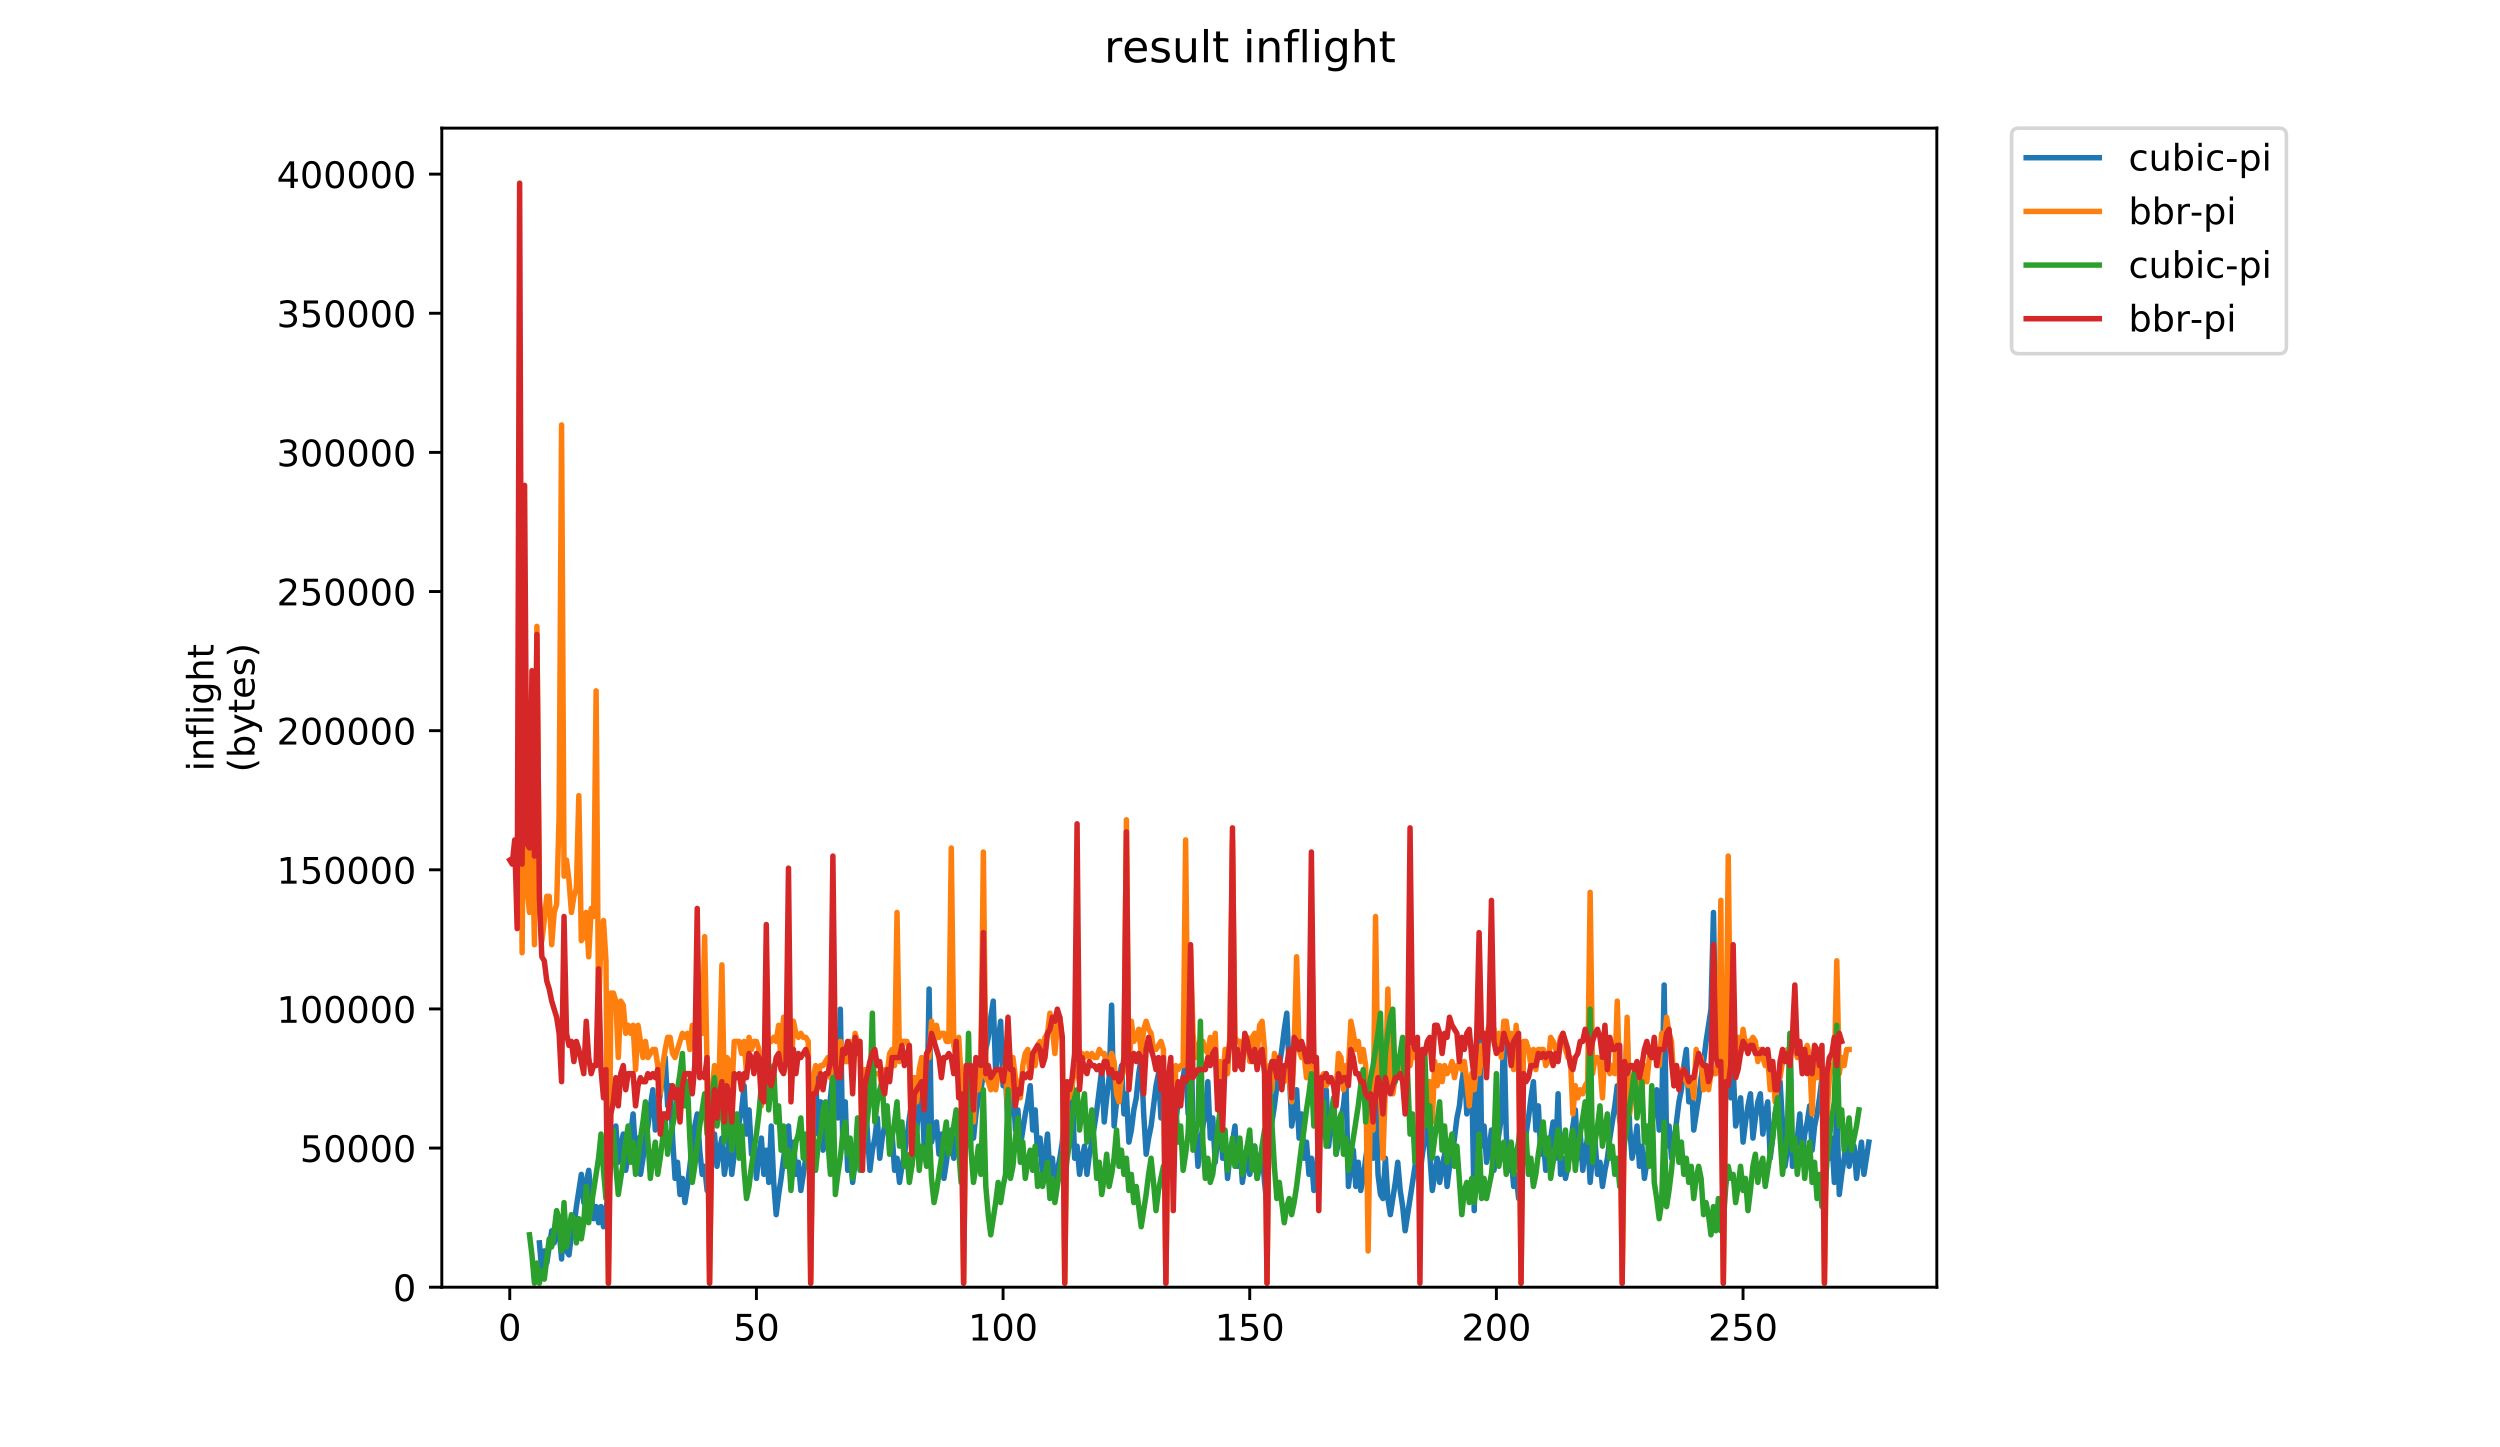 <?xml version="1.0" encoding="utf-8" standalone="no"?>
<!DOCTYPE svg PUBLIC "-//W3C//DTD SVG 1.1//EN"
  "http://www.w3.org/Graphics/SVG/1.1/DTD/svg11.dtd">
<!-- Created with matplotlib (https://matplotlib.org/) -->
<svg height="396pt" version="1.1" viewBox="0 0 684 396" width="684pt" xmlns="http://www.w3.org/2000/svg" xmlns:xlink="http://www.w3.org/1999/xlink">
 <defs>
  <style type="text/css">
*{stroke-linecap:butt;stroke-linejoin:round;}
  </style>
 </defs>
 <g id="figure_1">
  <g id="patch_1">
   <path d="M 0 396 
L 684 396 
L 684 0 
L 0 0 
z
" style="fill:#ffffff;"/>
  </g>
  <g id="axes_1">
   <g id="patch_2">
    <path d="M 120.879 352.174 
L 529.913 352.174 
L 529.913 35.062 
L 120.879 35.062 
z
" style="fill:#ffffff;"/>
   </g>
   <g id="matplotlib.axis_1">
    <g id="xtick_1">
     <g id="line2d_1">
      <defs>
       <path d="M 0 0 
L 0 3.5 
" id="m7aceca16ba" style="stroke:#000000;stroke-width:0.8;"/>
      </defs>
      <g>
       <use style="stroke:#000000;stroke-width:0.8;" x="139.471" xlink:href="#m7aceca16ba" y="352.174"/>
      </g>
     </g>
     <g id="text_1">
      <!-- 0 -->
      <defs>
       <path d="M 31.781 66.406 
Q 24.172 66.406 20.328 58.906 
Q 16.5 51.422 16.5 36.375 
Q 16.5 21.391 20.328 13.891 
Q 24.172 6.391 31.781 6.391 
Q 39.453 6.391 43.281 13.891 
Q 47.125 21.391 47.125 36.375 
Q 47.125 51.422 43.281 58.906 
Q 39.453 66.406 31.781 66.406 
z
M 31.781 74.219 
Q 44.047 74.219 50.516 64.516 
Q 56.984 54.828 56.984 36.375 
Q 56.984 17.969 50.516 8.266 
Q 44.047 -1.422 31.781 -1.422 
Q 19.531 -1.422 13.062 8.266 
Q 6.594 17.969 6.594 36.375 
Q 6.594 54.828 13.062 64.516 
Q 19.531 74.219 31.781 74.219 
z
" id="DejaVuSans-48"/>
      </defs>
      <g transform="translate(136.29 366.773)scale(0.1 -0.1)">
       <use xlink:href="#DejaVuSans-48"/>
      </g>
     </g>
    </g>
    <g id="xtick_2">
     <g id="line2d_2">
      <g>
       <use style="stroke:#000000;stroke-width:0.8;" x="206.956" xlink:href="#m7aceca16ba" y="352.174"/>
      </g>
     </g>
     <g id="text_2">
      <!-- 50 -->
      <defs>
       <path d="M 10.797 72.906 
L 49.516 72.906 
L 49.516 64.594 
L 19.828 64.594 
L 19.828 46.734 
Q 21.969 47.469 24.109 47.828 
Q 26.266 48.188 28.422 48.188 
Q 40.625 48.188 47.75 41.5 
Q 54.891 34.812 54.891 23.391 
Q 54.891 11.625 47.562 5.094 
Q 40.234 -1.422 26.906 -1.422 
Q 22.312 -1.422 17.547 -0.641 
Q 12.797 0.141 7.719 1.703 
L 7.719 11.625 
Q 12.109 9.234 16.797 8.062 
Q 21.484 6.891 26.703 6.891 
Q 35.156 6.891 40.078 11.328 
Q 45.016 15.766 45.016 23.391 
Q 45.016 31 40.078 35.438 
Q 35.156 39.891 26.703 39.891 
Q 22.75 39.891 18.812 39.016 
Q 14.891 38.141 10.797 36.281 
z
" id="DejaVuSans-53"/>
      </defs>
      <g transform="translate(200.593 366.773)scale(0.1 -0.1)">
       <use xlink:href="#DejaVuSans-53"/>
       <use x="63.623" xlink:href="#DejaVuSans-48"/>
      </g>
     </g>
    </g>
    <g id="xtick_3">
     <g id="line2d_3">
      <g>
       <use style="stroke:#000000;stroke-width:0.8;" x="274.441" xlink:href="#m7aceca16ba" y="352.174"/>
      </g>
     </g>
     <g id="text_3">
      <!-- 100 -->
      <defs>
       <path d="M 12.406 8.297 
L 28.516 8.297 
L 28.516 63.922 
L 10.984 60.406 
L 10.984 69.391 
L 28.422 72.906 
L 38.281 72.906 
L 38.281 8.297 
L 54.391 8.297 
L 54.391 0 
L 12.406 0 
z
" id="DejaVuSans-49"/>
      </defs>
      <g transform="translate(264.897 366.773)scale(0.1 -0.1)">
       <use xlink:href="#DejaVuSans-49"/>
       <use x="63.623" xlink:href="#DejaVuSans-48"/>
       <use x="127.246" xlink:href="#DejaVuSans-48"/>
      </g>
     </g>
    </g>
    <g id="xtick_4">
     <g id="line2d_4">
      <g>
       <use style="stroke:#000000;stroke-width:0.8;" x="341.926" xlink:href="#m7aceca16ba" y="352.174"/>
      </g>
     </g>
     <g id="text_4">
      <!-- 150 -->
      <g transform="translate(332.382 366.773)scale(0.1 -0.1)">
       <use xlink:href="#DejaVuSans-49"/>
       <use x="63.623" xlink:href="#DejaVuSans-53"/>
       <use x="127.246" xlink:href="#DejaVuSans-48"/>
      </g>
     </g>
    </g>
    <g id="xtick_5">
     <g id="line2d_5">
      <g>
       <use style="stroke:#000000;stroke-width:0.8;" x="409.41" xlink:href="#m7aceca16ba" y="352.174"/>
      </g>
     </g>
     <g id="text_5">
      <!-- 200 -->
      <defs>
       <path d="M 19.188 8.297 
L 53.609 8.297 
L 53.609 0 
L 7.328 0 
L 7.328 8.297 
Q 12.938 14.109 22.625 23.891 
Q 32.328 33.688 34.812 36.531 
Q 39.547 41.844 41.422 45.531 
Q 43.312 49.219 43.312 52.781 
Q 43.312 58.594 39.234 62.25 
Q 35.156 65.922 28.609 65.922 
Q 23.969 65.922 18.812 64.312 
Q 13.672 62.703 7.812 59.422 
L 7.812 69.391 
Q 13.766 71.781 18.938 73 
Q 24.125 74.219 28.422 74.219 
Q 39.75 74.219 46.484 68.547 
Q 53.219 62.891 53.219 53.422 
Q 53.219 48.922 51.531 44.891 
Q 49.859 40.875 45.406 35.406 
Q 44.188 33.984 37.641 27.219 
Q 31.109 20.453 19.188 8.297 
z
" id="DejaVuSans-50"/>
      </defs>
      <g transform="translate(399.867 366.773)scale(0.1 -0.1)">
       <use xlink:href="#DejaVuSans-50"/>
       <use x="63.623" xlink:href="#DejaVuSans-48"/>
       <use x="127.246" xlink:href="#DejaVuSans-48"/>
      </g>
     </g>
    </g>
    <g id="xtick_6">
     <g id="line2d_6">
      <g>
       <use style="stroke:#000000;stroke-width:0.8;" x="476.895" xlink:href="#m7aceca16ba" y="352.174"/>
      </g>
     </g>
     <g id="text_6">
      <!-- 250 -->
      <g transform="translate(467.351 366.773)scale(0.1 -0.1)">
       <use xlink:href="#DejaVuSans-50"/>
       <use x="63.623" xlink:href="#DejaVuSans-53"/>
       <use x="127.246" xlink:href="#DejaVuSans-48"/>
      </g>
     </g>
    </g>
   </g>
   <g id="matplotlib.axis_2">
    <g id="ytick_1">
     <g id="line2d_7">
      <defs>
       <path d="M 0 0 
L -3.5 0 
" id="m05c853f5d2" style="stroke:#000000;stroke-width:0.8;"/>
      </defs>
      <g>
       <use style="stroke:#000000;stroke-width:0.8;" x="120.879" xlink:href="#m05c853f5d2" y="352.174"/>
      </g>
     </g>
     <g id="text_7">
      <!-- 0 -->
      <g transform="translate(107.516 355.973)scale(0.1 -0.1)">
       <use xlink:href="#DejaVuSans-48"/>
      </g>
     </g>
    </g>
    <g id="ytick_2">
     <g id="line2d_8">
      <g>
       <use style="stroke:#000000;stroke-width:0.8;" x="120.879" xlink:href="#m05c853f5d2" y="314.107"/>
      </g>
     </g>
     <g id="text_8">
      <!-- 50000 -->
      <g transform="translate(82.066 317.906)scale(0.1 -0.1)">
       <use xlink:href="#DejaVuSans-53"/>
       <use x="63.623" xlink:href="#DejaVuSans-48"/>
       <use x="127.246" xlink:href="#DejaVuSans-48"/>
       <use x="190.869" xlink:href="#DejaVuSans-48"/>
       <use x="254.492" xlink:href="#DejaVuSans-48"/>
      </g>
     </g>
    </g>
    <g id="ytick_3">
     <g id="line2d_9">
      <g>
       <use style="stroke:#000000;stroke-width:0.8;" x="120.879" xlink:href="#m05c853f5d2" y="276.04"/>
      </g>
     </g>
     <g id="text_9">
      <!-- 100000 -->
      <g transform="translate(75.704 279.839)scale(0.1 -0.1)">
       <use xlink:href="#DejaVuSans-49"/>
       <use x="63.623" xlink:href="#DejaVuSans-48"/>
       <use x="127.246" xlink:href="#DejaVuSans-48"/>
       <use x="190.869" xlink:href="#DejaVuSans-48"/>
       <use x="254.492" xlink:href="#DejaVuSans-48"/>
       <use x="318.115" xlink:href="#DejaVuSans-48"/>
      </g>
     </g>
    </g>
    <g id="ytick_4">
     <g id="line2d_10">
      <g>
       <use style="stroke:#000000;stroke-width:0.8;" x="120.879" xlink:href="#m05c853f5d2" y="237.973"/>
      </g>
     </g>
     <g id="text_10">
      <!-- 150000 -->
      <g transform="translate(75.704 241.772)scale(0.1 -0.1)">
       <use xlink:href="#DejaVuSans-49"/>
       <use x="63.623" xlink:href="#DejaVuSans-53"/>
       <use x="127.246" xlink:href="#DejaVuSans-48"/>
       <use x="190.869" xlink:href="#DejaVuSans-48"/>
       <use x="254.492" xlink:href="#DejaVuSans-48"/>
       <use x="318.115" xlink:href="#DejaVuSans-48"/>
      </g>
     </g>
    </g>
    <g id="ytick_5">
     <g id="line2d_11">
      <g>
       <use style="stroke:#000000;stroke-width:0.8;" x="120.879" xlink:href="#m05c853f5d2" y="199.906"/>
      </g>
     </g>
     <g id="text_11">
      <!-- 200000 -->
      <g transform="translate(75.704 203.705)scale(0.1 -0.1)">
       <use xlink:href="#DejaVuSans-50"/>
       <use x="63.623" xlink:href="#DejaVuSans-48"/>
       <use x="127.246" xlink:href="#DejaVuSans-48"/>
       <use x="190.869" xlink:href="#DejaVuSans-48"/>
       <use x="254.492" xlink:href="#DejaVuSans-48"/>
       <use x="318.115" xlink:href="#DejaVuSans-48"/>
      </g>
     </g>
    </g>
    <g id="ytick_6">
     <g id="line2d_12">
      <g>
       <use style="stroke:#000000;stroke-width:0.8;" x="120.879" xlink:href="#m05c853f5d2" y="161.839"/>
      </g>
     </g>
     <g id="text_12">
      <!-- 250000 -->
      <g transform="translate(75.704 165.638)scale(0.1 -0.1)">
       <use xlink:href="#DejaVuSans-50"/>
       <use x="63.623" xlink:href="#DejaVuSans-53"/>
       <use x="127.246" xlink:href="#DejaVuSans-48"/>
       <use x="190.869" xlink:href="#DejaVuSans-48"/>
       <use x="254.492" xlink:href="#DejaVuSans-48"/>
       <use x="318.115" xlink:href="#DejaVuSans-48"/>
      </g>
     </g>
    </g>
    <g id="ytick_7">
     <g id="line2d_13">
      <g>
       <use style="stroke:#000000;stroke-width:0.8;" x="120.879" xlink:href="#m05c853f5d2" y="123.772"/>
      </g>
     </g>
     <g id="text_13">
      <!-- 300000 -->
      <defs>
       <path d="M 40.578 39.312 
Q 47.656 37.797 51.625 33 
Q 55.609 28.219 55.609 21.188 
Q 55.609 10.406 48.188 4.484 
Q 40.766 -1.422 27.094 -1.422 
Q 22.516 -1.422 17.656 -0.516 
Q 12.797 0.391 7.625 2.203 
L 7.625 11.719 
Q 11.719 9.328 16.594 8.109 
Q 21.484 6.891 26.812 6.891 
Q 36.078 6.891 40.938 10.547 
Q 45.797 14.203 45.797 21.188 
Q 45.797 27.641 41.281 31.266 
Q 36.766 34.906 28.719 34.906 
L 20.219 34.906 
L 20.219 43.016 
L 29.109 43.016 
Q 36.375 43.016 40.234 45.922 
Q 44.094 48.828 44.094 54.297 
Q 44.094 59.906 40.109 62.906 
Q 36.141 65.922 28.719 65.922 
Q 24.656 65.922 20.016 65.031 
Q 15.375 64.156 9.812 62.312 
L 9.812 71.094 
Q 15.438 72.656 20.344 73.438 
Q 25.25 74.219 29.594 74.219 
Q 40.828 74.219 47.359 69.109 
Q 53.906 64.016 53.906 55.328 
Q 53.906 49.266 50.438 45.094 
Q 46.969 40.922 40.578 39.312 
z
" id="DejaVuSans-51"/>
      </defs>
      <g transform="translate(75.704 127.571)scale(0.1 -0.1)">
       <use xlink:href="#DejaVuSans-51"/>
       <use x="63.623" xlink:href="#DejaVuSans-48"/>
       <use x="127.246" xlink:href="#DejaVuSans-48"/>
       <use x="190.869" xlink:href="#DejaVuSans-48"/>
       <use x="254.492" xlink:href="#DejaVuSans-48"/>
       <use x="318.115" xlink:href="#DejaVuSans-48"/>
      </g>
     </g>
    </g>
    <g id="ytick_8">
     <g id="line2d_14">
      <g>
       <use style="stroke:#000000;stroke-width:0.8;" x="120.879" xlink:href="#m05c853f5d2" y="85.705"/>
      </g>
     </g>
     <g id="text_14">
      <!-- 350000 -->
      <g transform="translate(75.704 89.504)scale(0.1 -0.1)">
       <use xlink:href="#DejaVuSans-51"/>
       <use x="63.623" xlink:href="#DejaVuSans-53"/>
       <use x="127.246" xlink:href="#DejaVuSans-48"/>
       <use x="190.869" xlink:href="#DejaVuSans-48"/>
       <use x="254.492" xlink:href="#DejaVuSans-48"/>
       <use x="318.115" xlink:href="#DejaVuSans-48"/>
      </g>
     </g>
    </g>
    <g id="ytick_9">
     <g id="line2d_15">
      <g>
       <use style="stroke:#000000;stroke-width:0.8;" x="120.879" xlink:href="#m05c853f5d2" y="47.638"/>
      </g>
     </g>
     <g id="text_15">
      <!-- 400000 -->
      <defs>
       <path d="M 37.797 64.312 
L 12.891 25.391 
L 37.797 25.391 
z
M 35.203 72.906 
L 47.609 72.906 
L 47.609 25.391 
L 58.016 25.391 
L 58.016 17.188 
L 47.609 17.188 
L 47.609 0 
L 37.797 0 
L 37.797 17.188 
L 4.891 17.188 
L 4.891 26.703 
z
" id="DejaVuSans-52"/>
      </defs>
      <g transform="translate(75.704 51.437)scale(0.1 -0.1)">
       <use xlink:href="#DejaVuSans-52"/>
       <use x="63.623" xlink:href="#DejaVuSans-48"/>
       <use x="127.246" xlink:href="#DejaVuSans-48"/>
       <use x="190.869" xlink:href="#DejaVuSans-48"/>
       <use x="254.492" xlink:href="#DejaVuSans-48"/>
       <use x="318.115" xlink:href="#DejaVuSans-48"/>
      </g>
     </g>
    </g>
    <g id="text_16">
     <!-- inflight -->
     <defs>
      <path d="M 9.422 54.688 
L 18.406 54.688 
L 18.406 0 
L 9.422 0 
z
M 9.422 75.984 
L 18.406 75.984 
L 18.406 64.594 
L 9.422 64.594 
z
" id="DejaVuSans-105"/>
      <path d="M 54.891 33.016 
L 54.891 0 
L 45.906 0 
L 45.906 32.719 
Q 45.906 40.484 42.875 44.328 
Q 39.844 48.188 33.797 48.188 
Q 26.516 48.188 22.312 43.547 
Q 18.109 38.922 18.109 30.906 
L 18.109 0 
L 9.078 0 
L 9.078 54.688 
L 18.109 54.688 
L 18.109 46.188 
Q 21.344 51.125 25.703 53.562 
Q 30.078 56 35.797 56 
Q 45.219 56 50.047 50.172 
Q 54.891 44.344 54.891 33.016 
z
" id="DejaVuSans-110"/>
      <path d="M 37.109 75.984 
L 37.109 68.5 
L 28.516 68.5 
Q 23.688 68.5 21.797 66.547 
Q 19.922 64.594 19.922 59.516 
L 19.922 54.688 
L 34.719 54.688 
L 34.719 47.703 
L 19.922 47.703 
L 19.922 0 
L 10.891 0 
L 10.891 47.703 
L 2.297 47.703 
L 2.297 54.688 
L 10.891 54.688 
L 10.891 58.5 
Q 10.891 67.625 15.141 71.797 
Q 19.391 75.984 28.609 75.984 
z
" id="DejaVuSans-102"/>
      <path d="M 9.422 75.984 
L 18.406 75.984 
L 18.406 0 
L 9.422 0 
z
" id="DejaVuSans-108"/>
      <path d="M 45.406 27.984 
Q 45.406 37.75 41.375 43.109 
Q 37.359 48.484 30.078 48.484 
Q 22.859 48.484 18.828 43.109 
Q 14.797 37.75 14.797 27.984 
Q 14.797 18.266 18.828 12.891 
Q 22.859 7.516 30.078 7.516 
Q 37.359 7.516 41.375 12.891 
Q 45.406 18.266 45.406 27.984 
z
M 54.391 6.781 
Q 54.391 -7.172 48.188 -13.984 
Q 42 -20.797 29.203 -20.797 
Q 24.469 -20.797 20.266 -20.094 
Q 16.062 -19.391 12.109 -17.922 
L 12.109 -9.188 
Q 16.062 -11.328 19.922 -12.344 
Q 23.781 -13.375 27.781 -13.375 
Q 36.625 -13.375 41.016 -8.766 
Q 45.406 -4.156 45.406 5.172 
L 45.406 9.625 
Q 42.625 4.781 38.281 2.391 
Q 33.938 0 27.875 0 
Q 17.828 0 11.672 7.656 
Q 5.516 15.328 5.516 27.984 
Q 5.516 40.672 11.672 48.328 
Q 17.828 56 27.875 56 
Q 33.938 56 38.281 53.609 
Q 42.625 51.219 45.406 46.391 
L 45.406 54.688 
L 54.391 54.688 
z
" id="DejaVuSans-103"/>
      <path d="M 54.891 33.016 
L 54.891 0 
L 45.906 0 
L 45.906 32.719 
Q 45.906 40.484 42.875 44.328 
Q 39.844 48.188 33.797 48.188 
Q 26.516 48.188 22.312 43.547 
Q 18.109 38.922 18.109 30.906 
L 18.109 0 
L 9.078 0 
L 9.078 75.984 
L 18.109 75.984 
L 18.109 46.188 
Q 21.344 51.125 25.703 53.562 
Q 30.078 56 35.797 56 
Q 45.219 56 50.047 50.172 
Q 54.891 44.344 54.891 33.016 
z
" id="DejaVuSans-104"/>
      <path d="M 18.312 70.219 
L 18.312 54.688 
L 36.812 54.688 
L 36.812 47.703 
L 18.312 47.703 
L 18.312 18.016 
Q 18.312 11.328 20.141 9.422 
Q 21.969 7.516 27.594 7.516 
L 36.812 7.516 
L 36.812 0 
L 27.594 0 
Q 17.188 0 13.234 3.875 
Q 9.281 7.766 9.281 18.016 
L 9.281 47.703 
L 2.688 47.703 
L 2.688 54.688 
L 9.281 54.688 
L 9.281 70.219 
z
" id="DejaVuSans-116"/>
     </defs>
     <g transform="translate(58.426 211.018)rotate(-90)scale(0.1 -0.1)">
      <use xlink:href="#DejaVuSans-105"/>
      <use x="27.783" xlink:href="#DejaVuSans-110"/>
      <use x="91.162" xlink:href="#DejaVuSans-102"/>
      <use x="126.367" xlink:href="#DejaVuSans-108"/>
      <use x="154.15" xlink:href="#DejaVuSans-105"/>
      <use x="181.934" xlink:href="#DejaVuSans-103"/>
      <use x="245.41" xlink:href="#DejaVuSans-104"/>
      <use x="308.789" xlink:href="#DejaVuSans-116"/>
     </g>
     <!-- (bytes) -->
     <defs>
      <path d="M 31 75.875 
Q 24.469 64.656 21.281 53.656 
Q 18.109 42.672 18.109 31.391 
Q 18.109 20.125 21.312 9.062 
Q 24.516 -2 31 -13.188 
L 23.188 -13.188 
Q 15.875 -1.703 12.234 9.375 
Q 8.594 20.453 8.594 31.391 
Q 8.594 42.281 12.203 53.312 
Q 15.828 64.359 23.188 75.875 
z
" id="DejaVuSans-40"/>
      <path d="M 48.688 27.297 
Q 48.688 37.203 44.609 42.844 
Q 40.531 48.484 33.406 48.484 
Q 26.266 48.484 22.188 42.844 
Q 18.109 37.203 18.109 27.297 
Q 18.109 17.391 22.188 11.75 
Q 26.266 6.109 33.406 6.109 
Q 40.531 6.109 44.609 11.75 
Q 48.688 17.391 48.688 27.297 
z
M 18.109 46.391 
Q 20.953 51.266 25.266 53.625 
Q 29.594 56 35.594 56 
Q 45.562 56 51.781 48.094 
Q 58.016 40.188 58.016 27.297 
Q 58.016 14.406 51.781 6.484 
Q 45.562 -1.422 35.594 -1.422 
Q 29.594 -1.422 25.266 0.953 
Q 20.953 3.328 18.109 8.203 
L 18.109 0 
L 9.078 0 
L 9.078 75.984 
L 18.109 75.984 
z
" id="DejaVuSans-98"/>
      <path d="M 32.172 -5.078 
Q 28.375 -14.844 24.75 -17.812 
Q 21.141 -20.797 15.094 -20.797 
L 7.906 -20.797 
L 7.906 -13.281 
L 13.188 -13.281 
Q 16.891 -13.281 18.938 -11.516 
Q 21 -9.766 23.484 -3.219 
L 25.094 0.875 
L 2.984 54.688 
L 12.5 54.688 
L 29.594 11.922 
L 46.688 54.688 
L 56.203 54.688 
z
" id="DejaVuSans-121"/>
      <path d="M 56.203 29.594 
L 56.203 25.203 
L 14.891 25.203 
Q 15.484 15.922 20.484 11.062 
Q 25.484 6.203 34.422 6.203 
Q 39.594 6.203 44.453 7.469 
Q 49.312 8.734 54.109 11.281 
L 54.109 2.781 
Q 49.266 0.734 44.188 -0.344 
Q 39.109 -1.422 33.891 -1.422 
Q 20.797 -1.422 13.156 6.188 
Q 5.516 13.812 5.516 26.812 
Q 5.516 40.234 12.766 48.109 
Q 20.016 56 32.328 56 
Q 43.359 56 49.781 48.891 
Q 56.203 41.797 56.203 29.594 
z
M 47.219 32.234 
Q 47.125 39.594 43.094 43.984 
Q 39.062 48.391 32.422 48.391 
Q 24.906 48.391 20.391 44.141 
Q 15.875 39.891 15.188 32.172 
z
" id="DejaVuSans-101"/>
      <path d="M 44.281 53.078 
L 44.281 44.578 
Q 40.484 46.531 36.375 47.5 
Q 32.281 48.484 27.875 48.484 
Q 21.188 48.484 17.844 46.438 
Q 14.5 44.391 14.5 40.281 
Q 14.5 37.156 16.891 35.375 
Q 19.281 33.594 26.516 31.984 
L 29.594 31.297 
Q 39.156 29.25 43.188 25.516 
Q 47.219 21.781 47.219 15.094 
Q 47.219 7.469 41.188 3.016 
Q 35.156 -1.422 24.609 -1.422 
Q 20.219 -1.422 15.453 -0.562 
Q 10.688 0.297 5.422 2 
L 5.422 11.281 
Q 10.406 8.688 15.234 7.391 
Q 20.062 6.109 24.812 6.109 
Q 31.156 6.109 34.562 8.281 
Q 37.984 10.453 37.984 14.406 
Q 37.984 18.062 35.516 20.016 
Q 33.062 21.969 24.703 23.781 
L 21.578 24.516 
Q 13.234 26.266 9.516 29.906 
Q 5.812 33.547 5.812 39.891 
Q 5.812 47.609 11.281 51.797 
Q 16.75 56 26.812 56 
Q 31.781 56 36.172 55.266 
Q 40.578 54.547 44.281 53.078 
z
" id="DejaVuSans-115"/>
      <path d="M 8.016 75.875 
L 15.828 75.875 
Q 23.141 64.359 26.781 53.312 
Q 30.422 42.281 30.422 31.391 
Q 30.422 20.453 26.781 9.375 
Q 23.141 -1.703 15.828 -13.188 
L 8.016 -13.188 
Q 14.5 -2 17.703 9.062 
Q 20.906 20.125 20.906 31.391 
Q 20.906 42.672 17.703 53.656 
Q 14.5 64.656 8.016 75.875 
z
" id="DejaVuSans-41"/>
     </defs>
     <g transform="translate(69.624 211.295)rotate(-90)scale(0.1 -0.1)">
      <use xlink:href="#DejaVuSans-40"/>
      <use x="39.014" xlink:href="#DejaVuSans-98"/>
      <use x="102.49" xlink:href="#DejaVuSans-121"/>
      <use x="161.67" xlink:href="#DejaVuSans-116"/>
      <use x="200.879" xlink:href="#DejaVuSans-101"/>
      <use x="262.402" xlink:href="#DejaVuSans-115"/>
      <use x="314.502" xlink:href="#DejaVuSans-41"/>
     </g>
    </g>
   </g>
   <g id="line2d_16">
    <path clip-path="url(#p29c4538a03)" d="M 147.577 340.048 
L 148.252 347.764 
L 148.927 342.252 
L 149.602 345.56 
L 150.952 336.74 
L 151.626 340.048 
L 152.301 336.74 
L 152.976 336.74 
L 153.651 344.457 
L 154.326 331.228 
L 155.001 342.252 
L 155.676 343.355 
L 156.35 337.843 
L 157.025 335.638 
L 157.7 330.126 
L 159.05 321.306 
L 159.725 329.023 
L 160.399 323.511 
L 161.074 320.204 
L 162.424 333.433 
L 163.099 330.126 
L 163.774 334.535 
L 164.449 330.126 
L 165.123 335.638 
L 165.798 331.228 
L 166.473 325.716 
L 167.148 317.999 
L 167.823 313.589 
L 168.498 308.077 
L 169.172 317.999 
L 169.847 313.589 
L 170.522 310.282 
L 171.197 320.204 
L 171.872 315.794 
L 173.222 304.77 
L 173.896 315.794 
L 174.571 311.385 
L 175.246 321.306 
L 175.921 316.897 
L 176.596 311.385 
L 177.271 308.077 
L 177.946 302.565 
L 178.62 298.155 
L 179.295 309.18 
L 179.97 303.668 
L 181.32 294.848 
L 181.995 289.336 
L 182.669 302.565 
L 183.344 297.053 
L 184.019 311.385 
L 184.694 322.409 
L 185.369 317.999 
L 186.044 326.818 
L 186.719 322.409 
L 187.393 329.023 
L 188.068 324.614 
L 190.093 308.077 
L 190.768 304.77 
L 191.442 314.692 
L 192.117 321.306 
L 192.792 319.102 
L 193.467 325.716 
L 194.142 325.716 
L 194.817 314.692 
L 195.492 310.282 
L 196.166 319.102 
L 196.841 314.692 
L 197.516 311.385 
L 198.191 321.306 
L 198.866 316.897 
L 199.541 311.385 
L 200.215 321.306 
L 200.89 315.794 
L 202.24 306.975 
L 202.915 303.668 
L 203.59 297.053 
L 204.265 310.282 
L 204.939 303.668 
L 205.614 315.794 
L 206.289 312.487 
L 206.964 322.409 
L 207.639 315.794 
L 208.314 311.385 
L 208.989 321.306 
L 209.663 314.692 
L 210.338 323.511 
L 211.013 308.077 
L 211.688 323.511 
L 212.363 332.331 
L 213.038 326.818 
L 213.712 322.409 
L 214.387 316.897 
L 215.737 308.077 
L 216.412 319.102 
L 217.087 312.487 
L 217.762 321.306 
L 218.436 317.999 
L 219.111 325.716 
L 221.136 312.487 
L 221.811 322.409 
L 222.485 301.463 
L 223.16 294.848 
L 223.835 310.282 
L 224.51 301.463 
L 225.185 314.692 
L 226.535 305.872 
L 227.209 300.36 
L 227.884 293.746 
L 228.559 290.439 
L 229.234 305.872 
L 229.909 276.107 
L 230.584 313.589 
L 231.259 301.463 
L 231.933 320.204 
L 232.608 315.794 
L 233.283 323.511 
L 233.958 317.999 
L 234.633 314.692 
L 235.308 309.18 
L 235.982 302.565 
L 236.657 297.053 
L 237.332 310.282 
L 238.007 320.204 
L 238.682 314.692 
L 239.357 311.385 
L 240.032 305.872 
L 240.706 316.897 
L 241.381 311.385 
L 242.056 308.077 
L 242.731 303.668 
L 243.406 314.692 
L 244.081 310.282 
L 244.755 320.204 
L 245.43 316.897 
L 246.105 323.511 
L 246.78 319.102 
L 247.455 315.794 
L 248.13 311.385 
L 248.805 305.872 
L 249.479 301.463 
L 250.154 294.848 
L 250.829 309.18 
L 251.504 301.463 
L 252.179 297.053 
L 252.854 313.589 
L 253.529 308.077 
L 254.203 270.595 
L 254.878 312.487 
L 255.553 309.18 
L 256.228 306.975 
L 256.903 315.794 
L 257.578 310.282 
L 258.252 322.409 
L 258.927 317.999 
L 259.602 312.487 
L 260.277 309.18 
L 260.952 316.897 
L 261.627 312.487 
L 262.302 309.18 
L 262.976 320.204 
L 263.651 313.589 
L 265.676 297.053 
L 266.351 311.385 
L 267.025 304.77 
L 267.7 300.36 
L 268.375 298.155 
L 269.05 293.746 
L 269.725 287.131 
L 270.4 283.824 
L 271.075 278.312 
L 271.749 273.902 
L 272.424 293.746 
L 273.099 284.926 
L 273.774 279.414 
L 274.449 297.053 
L 275.124 294.848 
L 275.798 308.077 
L 276.473 301.463 
L 277.148 295.951 
L 277.823 309.18 
L 278.498 303.668 
L 279.173 313.589 
L 280.522 304.77 
L 281.197 301.463 
L 281.872 297.053 
L 282.547 309.18 
L 283.222 303.668 
L 283.897 315.794 
L 284.572 311.385 
L 285.246 322.409 
L 285.921 315.794 
L 286.596 310.282 
L 287.271 321.306 
L 287.946 316.897 
L 288.621 325.716 
L 289.295 320.204 
L 289.97 316.897 
L 290.645 312.487 
L 291.32 304.77 
L 291.995 300.36 
L 292.67 313.589 
L 293.345 297.053 
L 294.019 316.897 
L 294.694 313.589 
L 295.369 321.306 
L 296.044 316.897 
L 296.719 313.589 
L 297.394 321.306 
L 298.068 315.794 
L 298.743 312.487 
L 300.093 303.668 
L 301.443 292.643 
L 302.118 306.975 
L 302.792 300.36 
L 303.467 294.848 
L 304.142 275.005 
L 304.817 308.077 
L 305.492 301.463 
L 306.167 295.951 
L 306.842 291.541 
L 307.516 304.77 
L 308.191 299.258 
L 308.866 312.487 
L 309.541 309.18 
L 310.216 303.668 
L 310.891 300.36 
L 311.565 293.746 
L 312.24 289.336 
L 312.915 304.77 
L 313.59 315.794 
L 314.265 311.385 
L 314.94 308.077 
L 316.289 297.053 
L 316.964 293.746 
L 317.639 305.872 
L 318.314 300.36 
L 318.989 311.385 
L 319.664 304.77 
L 320.338 300.36 
L 321.013 316.897 
L 321.688 306.975 
L 322.363 301.463 
L 323.713 294.848 
L 324.388 290.439 
L 325.062 304.77 
L 325.737 273.902 
L 326.412 311.385 
L 327.087 308.077 
L 327.762 319.102 
L 328.437 312.487 
L 329.111 308.077 
L 329.786 304.77 
L 330.461 295.951 
L 331.136 311.385 
L 331.811 305.872 
L 332.486 317.999 
L 333.161 311.385 
L 333.835 305.872 
L 334.51 316.897 
L 335.185 311.385 
L 335.86 322.409 
L 336.535 315.794 
L 337.21 312.487 
L 337.885 308.077 
L 338.559 319.102 
L 339.234 312.487 
L 339.909 323.511 
L 340.584 319.102 
L 341.259 313.589 
L 341.934 321.306 
L 342.608 316.897 
L 343.283 313.589 
L 343.958 322.409 
L 344.633 316.897 
L 345.308 314.692 
L 345.983 323.511 
L 346.658 330.126 
L 347.332 310.282 
L 348.007 306.975 
L 348.682 302.565 
L 350.032 291.541 
L 350.707 287.131 
L 351.381 281.619 
L 352.056 277.209 
L 353.406 308.077 
L 354.081 303.668 
L 354.756 298.155 
L 355.431 311.385 
L 356.105 304.77 
L 356.78 316.897 
L 357.455 312.487 
L 358.13 321.306 
L 358.805 316.897 
L 359.48 325.716 
L 360.155 321.306 
L 360.829 311.385 
L 361.504 308.077 
L 362.179 303.668 
L 362.854 298.155 
L 363.529 313.589 
L 364.204 305.872 
L 364.878 301.463 
L 365.553 315.794 
L 366.228 312.487 
L 366.903 305.872 
L 367.578 302.565 
L 368.253 295.951 
L 368.928 324.614 
L 369.602 319.102 
L 370.277 314.692 
L 370.952 324.614 
L 371.627 317.999 
L 372.302 325.716 
L 372.977 322.409 
L 373.651 316.897 
L 374.326 312.487 
L 375.001 305.872 
L 375.676 316.897 
L 376.351 295.951 
L 377.026 321.306 
L 377.701 326.818 
L 378.375 327.921 
L 379.05 316.897 
L 379.725 327.921 
L 380.4 332.331 
L 381.75 323.511 
L 382.424 317.999 
L 383.099 325.716 
L 383.774 330.126 
L 384.449 336.74 
L 387.148 319.102 
L 387.823 313.589 
L 388.498 321.306 
L 389.173 315.794 
L 389.848 311.385 
L 390.523 305.872 
L 391.872 325.716 
L 393.222 316.897 
L 393.897 323.511 
L 394.572 319.102 
L 395.247 315.794 
L 395.921 324.614 
L 396.596 319.102 
L 397.271 316.897 
L 398.621 305.872 
L 399.296 302.565 
L 399.971 295.951 
L 400.645 291.541 
L 401.32 304.77 
L 401.995 299.258 
L 402.67 294.848 
L 403.345 331.228 
L 404.02 303.668 
L 404.694 261.776 
L 405.369 313.589 
L 406.044 308.077 
L 406.719 317.999 
L 407.394 314.692 
L 408.069 309.18 
L 408.744 320.204 
L 409.418 314.692 
L 410.768 305.872 
L 411.443 280.517 
L 412.118 310.282 
L 412.793 320.204 
L 413.468 316.897 
L 414.142 324.614 
L 414.817 321.306 
L 415.492 327.921 
L 416.167 322.409 
L 416.842 315.794 
L 417.517 310.282 
L 418.191 305.872 
L 418.866 300.36 
L 419.541 295.951 
L 420.216 309.18 
L 420.891 302.565 
L 421.566 315.794 
L 422.241 311.385 
L 422.915 320.204 
L 423.59 316.897 
L 424.265 311.385 
L 424.94 306.975 
L 425.615 316.897 
L 426.29 299.258 
L 426.964 321.306 
L 427.639 316.897 
L 428.314 322.409 
L 428.989 319.102 
L 430.339 308.077 
L 431.014 303.668 
L 431.688 316.897 
L 432.363 310.282 
L 433.038 320.204 
L 433.713 314.692 
L 434.388 311.385 
L 435.063 323.511 
L 435.738 315.794 
L 436.412 312.487 
L 437.087 321.306 
L 437.762 317.999 
L 438.437 324.614 
L 439.112 320.204 
L 439.787 316.897 
L 440.461 311.385 
L 441.811 302.565 
L 442.486 297.053 
L 443.161 306.975 
L 443.836 302.565 
L 444.511 299.258 
L 445.185 282.722 
L 445.86 308.077 
L 446.535 316.897 
L 447.21 313.589 
L 447.885 308.077 
L 448.56 319.102 
L 449.234 313.589 
L 449.909 322.409 
L 450.584 317.999 
L 451.259 312.487 
L 451.934 308.077 
L 452.609 302.565 
L 453.284 298.155 
L 453.958 309.18 
L 454.633 304.77 
L 455.308 269.493 
L 455.983 313.589 
L 456.658 308.077 
L 457.333 316.897 
L 458.007 312.487 
L 459.357 301.463 
L 460.032 298.155 
L 460.707 291.541 
L 461.382 287.131 
L 462.057 301.463 
L 462.731 294.848 
L 463.406 309.18 
L 464.756 300.36 
L 465.431 294.848 
L 466.106 290.439 
L 466.781 284.926 
L 468.13 276.107 
L 468.805 249.649 
L 469.48 287.131 
L 470.155 281.619 
L 470.83 277.209 
L 471.504 295.951 
L 472.179 289.336 
L 472.854 284.926 
L 473.529 300.36 
L 474.204 292.643 
L 474.879 308.077 
L 475.554 304.77 
L 476.228 300.36 
L 476.903 312.487 
L 477.578 306.975 
L 478.253 302.565 
L 478.928 299.258 
L 479.603 311.385 
L 480.277 305.872 
L 480.952 301.463 
L 481.627 299.258 
L 482.302 310.282 
L 482.977 304.77 
L 483.652 301.463 
L 484.327 316.897 
L 485.001 311.385 
L 485.676 304.77 
L 486.351 301.463 
L 487.026 295.951 
L 488.376 319.102 
L 489.051 314.692 
L 489.725 283.824 
L 490.4 319.102 
L 491.075 315.794 
L 491.75 311.385 
L 492.425 304.77 
L 493.1 315.794 
L 493.774 310.282 
L 494.449 306.975 
L 495.124 302.565 
L 495.799 314.692 
L 496.474 308.077 
L 497.149 304.77 
L 497.824 300.36 
L 498.498 294.848 
L 499.173 322.409 
L 499.848 303.668 
L 500.523 316.897 
L 501.198 311.385 
L 501.873 323.511 
L 502.547 302.565 
L 503.222 326.818 
L 503.897 321.306 
L 504.572 316.897 
L 505.247 311.385 
L 505.922 319.102 
L 506.597 314.692 
L 507.271 313.589 
L 507.946 322.409 
L 508.621 316.897 
L 509.296 312.487 
L 509.971 321.306 
L 511.32 312.487 
L 511.32 312.487 
" style="fill:none;stroke:#1f77b4;stroke-linecap:square;stroke-width:1.5;"/>
   </g>
   <g id="line2d_17">
    <path clip-path="url(#p29c4538a03)" d="M 142.175 171.377 
L 142.849 260.673 
L 143.524 171.377 
L 144.199 243.034 
L 144.874 249.649 
L 145.549 224.293 
L 146.224 258.468 
L 146.898 171.377 
L 147.573 246.342 
L 148.248 257.366 
L 148.923 251.854 
L 149.598 245.239 
L 150.273 245.239 
L 150.948 258.468 
L 151.622 249.649 
L 152.297 247.444 
L 152.972 223.191 
L 153.647 116.256 
L 154.322 239.727 
L 154.997 235.317 
L 155.671 240.83 
L 156.346 249.649 
L 157.021 245.239 
L 157.696 243.034 
L 158.371 217.679 
L 159.046 257.366 
L 159.721 256.263 
L 160.395 249.649 
L 161.07 261.776 
L 161.745 248.547 
L 162.42 250.751 
L 163.095 189.016 
L 163.77 277.209 
L 164.444 256.263 
L 165.119 251.854 
L 165.794 262.878 
L 166.469 351.072 
L 167.144 271.697 
L 167.819 271.697 
L 168.494 273.902 
L 169.168 289.336 
L 169.843 273.902 
L 170.518 275.005 
L 171.193 282.722 
L 171.868 280.517 
L 172.543 282.722 
L 173.218 280.517 
L 173.892 292.643 
L 174.567 280.517 
L 175.917 289.336 
L 176.592 284.926 
L 177.267 289.336 
L 178.616 287.131 
L 179.291 287.131 
L 179.966 291.541 
L 180.641 299.258 
L 181.316 291.541 
L 181.991 287.131 
L 182.665 283.824 
L 183.34 283.824 
L 184.015 288.234 
L 184.69 289.336 
L 186.714 282.722 
L 187.389 283.824 
L 188.064 282.722 
L 188.739 287.131 
L 189.414 280.517 
L 190.089 286.029 
L 190.764 281.619 
L 191.438 282.722 
L 192.113 282.722 
L 192.788 256.263 
L 193.463 292.643 
L 194.138 351.072 
L 194.813 298.155 
L 195.488 291.541 
L 196.162 300.36 
L 196.837 291.541 
L 197.512 263.98 
L 198.187 300.36 
L 198.862 289.336 
L 199.537 290.439 
L 200.211 299.258 
L 200.886 284.926 
L 202.236 284.926 
L 202.911 288.234 
L 203.586 284.926 
L 204.261 293.746 
L 204.935 283.824 
L 205.61 287.131 
L 206.285 284.926 
L 206.96 284.926 
L 207.635 287.131 
L 208.31 302.565 
L 208.984 292.643 
L 209.659 291.541 
L 210.334 284.926 
L 211.009 284.926 
L 211.684 283.824 
L 212.359 284.926 
L 213.034 280.517 
L 213.708 290.439 
L 214.383 278.312 
L 215.058 279.414 
L 215.733 282.722 
L 216.408 295.951 
L 217.083 279.414 
L 217.757 282.722 
L 218.432 283.824 
L 219.107 282.722 
L 219.782 283.824 
L 220.457 283.824 
L 221.132 284.926 
L 221.807 351.072 
L 222.481 294.848 
L 223.156 291.541 
L 223.831 293.746 
L 224.506 291.541 
L 225.181 291.541 
L 226.531 289.336 
L 227.205 294.848 
L 227.88 288.234 
L 228.555 286.029 
L 229.23 291.541 
L 229.905 284.926 
L 230.58 288.234 
L 231.254 290.439 
L 231.929 290.439 
L 232.604 284.926 
L 233.279 292.643 
L 233.954 282.722 
L 235.304 287.131 
L 235.978 316.897 
L 236.653 292.643 
L 238.003 297.053 
L 238.678 293.746 
L 240.702 293.746 
L 241.377 298.155 
L 242.052 292.643 
L 242.727 293.746 
L 243.402 288.234 
L 244.077 287.131 
L 244.751 291.541 
L 245.426 249.649 
L 246.101 290.439 
L 246.776 284.926 
L 248.126 284.926 
L 248.801 287.131 
L 249.475 319.102 
L 250.15 294.848 
L 250.825 301.463 
L 251.5 292.643 
L 252.175 289.336 
L 252.85 298.155 
L 253.524 288.234 
L 254.199 289.336 
L 254.874 279.414 
L 255.549 286.029 
L 256.224 280.517 
L 256.899 283.824 
L 257.574 282.722 
L 258.248 282.722 
L 258.923 284.926 
L 259.598 284.926 
L 260.273 232.01 
L 260.948 286.029 
L 261.623 289.336 
L 262.297 283.824 
L 262.972 294.848 
L 263.647 351.072 
L 264.322 293.746 
L 264.997 293.746 
L 265.672 292.643 
L 266.347 306.975 
L 267.021 291.541 
L 267.696 298.155 
L 268.371 293.746 
L 269.046 233.113 
L 269.721 294.848 
L 270.396 295.951 
L 271.071 298.155 
L 271.745 294.848 
L 272.42 298.155 
L 273.095 293.746 
L 273.77 293.746 
L 275.12 291.541 
L 275.794 305.872 
L 276.469 289.336 
L 277.144 289.336 
L 277.819 294.848 
L 278.494 297.053 
L 279.169 300.36 
L 279.844 291.541 
L 280.518 288.234 
L 281.193 287.131 
L 281.868 294.848 
L 282.543 290.439 
L 283.218 291.541 
L 283.893 286.029 
L 284.567 284.926 
L 285.242 289.336 
L 285.917 283.824 
L 286.592 282.722 
L 287.267 277.209 
L 287.942 281.619 
L 288.617 288.234 
L 289.291 280.517 
L 289.966 278.312 
L 290.641 284.926 
L 291.316 351.072 
L 291.991 298.155 
L 292.666 300.36 
L 293.34 297.053 
L 294.015 291.541 
L 294.69 292.643 
L 295.365 295.951 
L 296.04 288.234 
L 296.715 289.336 
L 297.39 288.234 
L 298.064 289.336 
L 298.739 288.234 
L 299.414 289.336 
L 300.089 289.336 
L 300.764 287.131 
L 301.439 288.234 
L 302.114 288.234 
L 302.788 291.541 
L 303.463 291.541 
L 304.138 288.234 
L 304.813 290.439 
L 305.488 299.258 
L 306.163 301.463 
L 306.837 294.848 
L 307.512 292.643 
L 308.187 224.293 
L 308.862 294.848 
L 309.537 279.414 
L 310.212 284.926 
L 310.887 283.824 
L 311.561 281.619 
L 312.236 288.234 
L 312.911 281.619 
L 313.586 279.414 
L 314.261 281.619 
L 314.936 282.722 
L 315.61 287.131 
L 316.285 287.131 
L 317.635 284.926 
L 318.31 287.131 
L 318.985 351.072 
L 319.66 298.155 
L 320.334 291.541 
L 321.009 314.692 
L 321.684 291.541 
L 322.359 292.643 
L 323.034 291.541 
L 323.709 291.541 
L 324.384 229.805 
L 325.058 291.541 
L 325.733 259.571 
L 326.408 282.722 
L 327.083 289.336 
L 327.758 286.029 
L 328.433 284.926 
L 329.107 284.926 
L 329.782 287.131 
L 330.457 288.234 
L 331.132 283.824 
L 331.807 290.439 
L 332.482 282.722 
L 333.157 299.258 
L 333.831 290.439 
L 334.506 298.155 
L 335.181 287.131 
L 335.856 293.746 
L 336.531 282.722 
L 337.206 229.805 
L 337.88 283.824 
L 338.555 284.926 
L 339.23 284.926 
L 339.905 288.234 
L 340.58 284.926 
L 341.255 283.824 
L 341.93 290.439 
L 342.604 283.824 
L 343.279 282.722 
L 343.954 288.234 
L 344.629 280.517 
L 345.304 279.414 
L 345.979 287.131 
L 346.653 351.072 
L 347.328 291.541 
L 348.003 298.155 
L 348.678 288.234 
L 349.353 290.439 
L 350.028 291.541 
L 351.377 295.951 
L 352.052 292.643 
L 352.727 294.848 
L 353.402 301.463 
L 354.077 287.131 
L 354.752 261.776 
L 355.427 287.131 
L 356.101 289.336 
L 356.776 288.234 
L 357.451 294.848 
L 358.126 291.541 
L 358.801 250.751 
L 359.476 293.746 
L 360.15 289.336 
L 360.825 315.794 
L 361.5 294.848 
L 362.175 293.746 
L 362.85 297.053 
L 363.525 295.951 
L 364.874 295.951 
L 365.549 298.155 
L 366.224 288.234 
L 366.899 289.336 
L 367.574 298.155 
L 368.249 291.541 
L 368.923 292.643 
L 369.598 279.414 
L 370.273 282.722 
L 370.948 287.131 
L 371.623 284.926 
L 372.298 290.439 
L 372.973 287.131 
L 373.647 291.541 
L 374.322 342.252 
L 374.997 297.053 
L 375.672 309.18 
L 376.347 250.751 
L 377.022 297.053 
L 377.697 298.155 
L 378.371 316.897 
L 379.046 297.053 
L 379.721 270.595 
L 380.396 294.848 
L 381.071 299.258 
L 381.746 294.848 
L 382.42 293.746 
L 383.095 290.439 
L 383.77 291.541 
L 384.445 302.565 
L 385.12 286.029 
L 385.795 291.541 
L 386.47 287.131 
L 387.144 289.336 
L 387.819 287.131 
L 388.494 334.535 
L 389.169 299.258 
L 389.844 301.463 
L 390.519 295.951 
L 391.193 295.951 
L 391.868 306.975 
L 392.543 290.439 
L 393.218 297.053 
L 393.893 291.541 
L 394.568 295.951 
L 395.243 291.541 
L 395.917 293.746 
L 396.592 292.643 
L 397.267 290.439 
L 397.942 294.848 
L 398.617 291.541 
L 399.292 291.541 
L 399.967 292.643 
L 400.641 290.439 
L 401.316 295.951 
L 401.991 302.565 
L 402.666 293.746 
L 403.341 298.155 
L 404.016 290.439 
L 404.69 293.746 
L 405.365 286.029 
L 406.04 291.541 
L 406.715 283.824 
L 407.39 280.517 
L 408.065 283.824 
L 408.74 281.619 
L 409.414 287.131 
L 410.089 282.722 
L 410.764 289.336 
L 411.439 279.414 
L 412.114 279.414 
L 412.789 284.926 
L 413.463 282.722 
L 414.138 292.643 
L 414.813 280.517 
L 415.488 288.234 
L 416.163 351.072 
L 416.838 284.926 
L 417.513 284.926 
L 418.187 287.131 
L 418.862 291.541 
L 419.537 287.131 
L 420.212 292.643 
L 420.887 287.131 
L 422.236 287.131 
L 422.911 291.541 
L 423.586 290.439 
L 424.261 283.824 
L 424.936 284.926 
L 425.611 287.131 
L 426.286 287.131 
L 426.96 283.824 
L 427.635 282.722 
L 428.31 287.131 
L 428.985 289.336 
L 429.66 289.336 
L 430.335 304.77 
L 431.01 297.053 
L 431.684 300.36 
L 432.359 298.155 
L 433.034 299.258 
L 433.709 297.053 
L 434.384 295.951 
L 435.059 244.137 
L 435.733 293.746 
L 436.408 289.336 
L 437.083 289.336 
L 437.758 291.541 
L 438.433 300.36 
L 439.108 287.131 
L 439.783 288.234 
L 440.457 293.746 
L 441.132 291.541 
L 441.807 293.746 
L 442.482 273.902 
L 443.157 297.053 
L 443.832 351.072 
L 444.506 301.463 
L 445.181 278.312 
L 445.856 304.77 
L 446.531 300.36 
L 447.206 300.36 
L 447.881 293.746 
L 449.23 298.155 
L 449.905 291.541 
L 450.58 295.951 
L 451.255 289.336 
L 453.28 289.336 
L 453.954 291.541 
L 454.629 282.722 
L 455.304 286.029 
L 455.979 278.312 
L 456.654 282.722 
L 457.329 284.926 
L 458.003 297.053 
L 458.678 291.541 
L 459.353 295.951 
L 460.028 292.643 
L 460.703 293.746 
L 461.378 295.951 
L 462.053 297.053 
L 462.727 294.848 
L 463.402 300.36 
L 464.077 287.131 
L 464.752 290.439 
L 465.427 289.336 
L 466.102 298.155 
L 466.776 291.541 
L 467.451 298.155 
L 468.126 293.746 
L 469.476 293.746 
L 470.151 288.234 
L 470.826 246.342 
L 471.5 351.072 
L 472.85 234.215 
L 473.525 292.643 
L 474.2 289.336 
L 474.875 291.541 
L 475.549 283.824 
L 476.224 288.234 
L 476.899 281.619 
L 477.574 286.029 
L 478.249 284.926 
L 478.924 284.926 
L 479.599 283.824 
L 480.273 284.926 
L 480.948 290.439 
L 481.623 287.131 
L 482.973 291.541 
L 483.648 289.336 
L 484.323 298.155 
L 484.997 290.439 
L 485.672 301.463 
L 486.347 295.951 
L 487.022 294.848 
L 487.697 290.439 
L 488.372 290.439 
L 489.046 287.131 
L 489.721 287.131 
L 490.396 282.722 
L 491.071 287.131 
L 491.746 289.336 
L 493.096 287.131 
L 493.77 288.234 
L 494.445 286.029 
L 495.12 289.336 
L 495.795 304.77 
L 496.47 286.029 
L 497.145 294.848 
L 497.819 289.336 
L 498.494 292.643 
L 499.169 351.072 
L 499.844 305.872 
L 500.519 294.848 
L 501.194 291.541 
L 501.869 292.643 
L 502.543 262.878 
L 503.218 293.746 
L 503.893 289.336 
L 504.568 291.541 
L 505.243 287.131 
L 505.918 287.131 
L 505.918 287.131 
" style="fill:none;stroke:#ff7f0e;stroke-linecap:square;stroke-width:1.5;"/>
   </g>
   <g id="line2d_18">
    <path clip-path="url(#p29c4538a03)" d="M 144.867 337.843 
L 145.542 343.355 
L 146.217 351.072 
L 146.892 345.56 
L 147.567 351.072 
L 148.241 347.764 
L 148.916 349.969 
L 150.266 338.945 
L 150.941 341.15 
L 151.616 336.74 
L 152.29 331.228 
L 152.965 333.433 
L 153.64 342.252 
L 154.315 329.023 
L 154.99 341.15 
L 156.34 332.331 
L 157.014 333.433 
L 157.689 340.048 
L 158.364 333.433 
L 159.039 338.945 
L 159.714 334.535 
L 160.389 324.614 
L 161.064 334.535 
L 163.763 316.897 
L 164.438 310.282 
L 165.113 320.204 
L 165.787 327.921 
L 166.462 322.409 
L 167.137 314.692 
L 167.812 309.18 
L 168.487 319.102 
L 169.162 326.818 
L 170.511 317.999 
L 171.186 312.487 
L 171.861 308.077 
L 172.536 317.999 
L 173.211 312.487 
L 173.886 321.306 
L 174.56 316.897 
L 175.235 311.385 
L 175.91 306.975 
L 176.585 301.463 
L 177.935 322.409 
L 178.61 316.897 
L 179.284 312.487 
L 179.959 321.306 
L 180.634 316.897 
L 181.984 305.872 
L 182.659 315.794 
L 183.333 311.385 
L 184.683 304.77 
L 185.358 298.155 
L 186.033 293.746 
L 186.708 288.234 
L 187.383 302.565 
L 188.057 295.951 
L 188.732 311.385 
L 189.407 323.511 
L 190.082 319.102 
L 191.432 308.077 
L 192.781 299.258 
L 193.456 310.282 
L 194.131 302.565 
L 194.806 300.36 
L 195.481 294.848 
L 196.156 308.077 
L 196.83 302.565 
L 197.505 298.155 
L 198.18 312.487 
L 198.855 308.077 
L 199.53 302.565 
L 200.205 314.692 
L 200.88 309.18 
L 201.554 304.77 
L 202.229 316.897 
L 202.904 308.077 
L 203.579 320.204 
L 204.254 327.921 
L 204.929 324.614 
L 205.603 319.102 
L 206.953 310.282 
L 207.628 304.77 
L 208.303 297.053 
L 209.653 288.234 
L 210.327 303.668 
L 211.002 295.951 
L 211.677 291.541 
L 212.352 306.975 
L 213.027 302.565 
L 213.702 314.692 
L 214.377 308.077 
L 215.051 319.102 
L 215.726 314.692 
L 216.401 325.716 
L 217.076 317.999 
L 217.751 312.487 
L 218.426 310.282 
L 219.1 305.872 
L 219.775 316.897 
L 220.45 310.282 
L 221.125 319.102 
L 221.8 320.204 
L 222.475 309.18 
L 223.15 320.204 
L 223.824 313.589 
L 224.499 310.282 
L 225.174 303.668 
L 225.849 301.463 
L 226.524 312.487 
L 227.199 321.306 
L 227.873 294.848 
L 228.548 326.818 
L 229.223 321.306 
L 229.898 316.897 
L 230.573 310.282 
L 231.248 306.975 
L 231.923 315.794 
L 232.597 311.385 
L 233.272 322.409 
L 233.947 316.897 
L 234.622 305.872 
L 235.297 320.204 
L 235.972 315.794 
L 236.647 310.282 
L 237.321 305.872 
L 237.996 300.36 
L 238.671 277.209 
L 239.346 306.975 
L 240.021 301.463 
L 240.696 298.155 
L 241.37 295.951 
L 242.045 308.077 
L 242.72 302.565 
L 243.395 315.794 
L 244.745 306.975 
L 245.42 301.463 
L 246.094 313.589 
L 246.769 306.975 
L 247.444 319.102 
L 248.119 315.794 
L 248.794 323.511 
L 249.469 319.102 
L 250.818 308.077 
L 251.493 320.204 
L 252.168 313.589 
L 252.843 314.692 
L 253.518 319.102 
L 254.193 308.077 
L 254.867 322.409 
L 255.542 329.023 
L 256.217 325.716 
L 257.567 316.897 
L 258.242 311.385 
L 258.916 306.975 
L 259.591 315.794 
L 260.266 311.385 
L 260.941 308.077 
L 261.616 303.668 
L 262.291 314.692 
L 262.966 323.511 
L 264.315 312.487 
L 264.99 282.722 
L 265.665 314.692 
L 266.34 323.511 
L 267.015 319.102 
L 267.69 313.589 
L 268.364 321.306 
L 269.039 298.155 
L 269.714 324.614 
L 270.389 332.331 
L 271.064 337.843 
L 272.413 329.023 
L 273.088 323.511 
L 273.763 329.023 
L 274.438 324.614 
L 275.113 321.306 
L 275.788 298.155 
L 276.463 322.409 
L 277.137 319.102 
L 277.812 311.385 
L 278.487 305.872 
L 279.162 317.999 
L 279.837 312.487 
L 280.512 322.409 
L 281.186 317.999 
L 281.861 314.692 
L 282.536 320.204 
L 283.211 313.589 
L 283.886 324.614 
L 284.561 321.306 
L 285.236 324.614 
L 286.585 317.999 
L 287.26 327.921 
L 287.935 322.409 
L 288.61 329.023 
L 290.634 315.794 
L 291.309 323.511 
L 291.984 316.897 
L 292.659 312.487 
L 293.334 305.872 
L 294.009 300.36 
L 294.683 298.155 
L 295.358 309.18 
L 296.033 303.668 
L 296.708 299.258 
L 297.383 312.487 
L 298.733 303.668 
L 300.082 322.409 
L 300.757 317.999 
L 301.432 326.818 
L 302.107 322.409 
L 302.782 315.794 
L 303.456 324.614 
L 304.131 321.306 
L 304.806 316.897 
L 305.481 309.18 
L 306.156 319.102 
L 306.831 314.692 
L 307.506 321.306 
L 308.18 316.897 
L 308.855 325.716 
L 309.53 321.306 
L 310.205 329.023 
L 310.88 324.614 
L 312.229 335.638 
L 313.579 326.818 
L 314.254 321.306 
L 314.929 316.897 
L 315.604 323.511 
L 316.279 331.228 
L 316.953 325.716 
L 318.303 319.102 
L 318.978 324.614 
L 319.653 316.897 
L 320.328 312.487 
L 321.003 311.385 
L 321.677 302.565 
L 322.352 312.487 
L 323.027 308.077 
L 323.702 320.204 
L 324.377 315.794 
L 325.052 310.282 
L 325.726 293.746 
L 326.401 314.692 
L 327.076 310.282 
L 327.751 306.975 
L 328.426 279.414 
L 329.101 312.487 
L 329.776 322.409 
L 330.45 316.897 
L 331.125 323.511 
L 331.8 321.306 
L 332.475 315.794 
L 333.15 309.18 
L 333.825 303.668 
L 334.499 314.692 
L 335.174 309.18 
L 335.849 320.204 
L 336.524 316.897 
L 337.199 311.385 
L 337.874 319.102 
L 338.549 315.794 
L 339.223 311.385 
L 339.898 321.306 
L 340.573 316.897 
L 341.248 313.589 
L 341.923 309.18 
L 342.598 320.204 
L 343.273 313.589 
L 343.947 322.409 
L 344.622 319.102 
L 345.297 313.589 
L 345.972 309.18 
L 346.647 312.487 
L 347.322 295.951 
L 348.671 319.102 
L 349.346 327.921 
L 350.021 323.511 
L 351.371 334.535 
L 352.046 330.126 
L 352.72 327.921 
L 353.395 332.331 
L 354.07 329.023 
L 354.745 324.614 
L 356.095 313.589 
L 356.769 309.18 
L 357.444 303.668 
L 358.119 299.258 
L 358.794 293.746 
L 359.469 308.077 
L 360.144 301.463 
L 360.819 312.487 
L 361.493 305.872 
L 362.168 301.463 
L 362.843 313.589 
L 364.868 300.36 
L 365.542 315.794 
L 366.217 306.975 
L 366.892 304.77 
L 367.567 315.794 
L 368.242 311.385 
L 368.917 320.204 
L 371.616 302.565 
L 372.291 297.053 
L 372.966 292.643 
L 373.641 306.975 
L 374.316 299.258 
L 374.99 294.848 
L 375.665 291.541 
L 377.015 282.722 
L 377.69 277.209 
L 378.365 302.565 
L 379.039 288.234 
L 379.714 282.722 
L 380.389 278.312 
L 381.064 276.107 
L 381.739 295.951 
L 382.414 291.541 
L 383.089 288.234 
L 383.763 283.824 
L 384.438 302.565 
L 385.113 293.746 
L 385.788 310.282 
L 386.463 304.77 
L 387.138 317.999 
L 387.812 313.589 
L 388.487 306.975 
L 389.162 301.463 
L 389.837 288.234 
L 390.512 308.077 
L 391.187 302.565 
L 391.862 316.897 
L 392.536 311.385 
L 393.211 306.975 
L 393.886 301.463 
L 394.561 314.692 
L 395.236 308.077 
L 395.911 317.999 
L 396.586 313.589 
L 397.26 310.282 
L 397.935 319.102 
L 398.61 313.589 
L 399.96 332.331 
L 400.635 325.716 
L 401.309 323.511 
L 401.984 329.023 
L 402.659 322.409 
L 403.334 329.023 
L 404.009 324.614 
L 404.684 310.282 
L 405.359 327.921 
L 406.033 322.409 
L 406.708 327.921 
L 408.058 321.306 
L 408.733 313.589 
L 409.408 293.746 
L 410.082 319.102 
L 410.757 314.692 
L 411.432 312.487 
L 412.107 321.306 
L 412.782 315.794 
L 413.457 312.487 
L 414.132 321.306 
L 414.806 315.794 
L 415.481 312.487 
L 416.156 305.872 
L 416.831 317.999 
L 417.506 310.282 
L 418.181 321.306 
L 418.856 316.897 
L 419.53 324.614 
L 420.205 321.306 
L 420.88 315.794 
L 422.23 306.975 
L 422.905 315.794 
L 423.579 311.385 
L 424.254 322.409 
L 426.279 309.18 
L 426.954 316.897 
L 427.629 312.487 
L 428.303 309.18 
L 428.978 320.204 
L 429.653 313.589 
L 430.328 309.18 
L 431.003 320.204 
L 431.678 313.589 
L 432.352 310.282 
L 433.702 301.463 
L 434.377 312.487 
L 435.052 276.107 
L 435.727 317.999 
L 436.402 312.487 
L 437.076 308.077 
L 437.751 302.565 
L 438.426 313.589 
L 439.776 304.77 
L 440.451 316.897 
L 441.125 313.589 
L 441.8 321.306 
L 442.475 316.897 
L 443.15 324.614 
L 443.825 320.204 
L 444.5 312.487 
L 445.175 308.077 
L 445.849 302.565 
L 446.524 298.155 
L 447.199 292.643 
L 447.874 305.872 
L 448.549 300.36 
L 449.224 295.951 
L 449.899 312.487 
L 450.573 308.077 
L 451.248 319.102 
L 451.923 297.053 
L 452.598 323.511 
L 453.273 327.921 
L 453.948 333.433 
L 454.622 329.023 
L 455.297 306.975 
L 455.972 330.126 
L 456.647 325.716 
L 457.322 320.204 
L 457.997 312.487 
L 458.672 308.077 
L 459.346 317.999 
L 460.021 312.487 
L 460.696 321.306 
L 461.371 316.897 
L 462.046 323.511 
L 462.721 319.102 
L 463.395 327.921 
L 464.07 322.409 
L 464.745 319.102 
L 465.42 322.409 
L 466.095 332.331 
L 466.77 329.023 
L 467.445 332.331 
L 468.119 337.843 
L 468.794 330.126 
L 469.469 336.74 
L 470.144 327.921 
L 470.819 336.74 
L 471.494 334.535 
L 472.169 324.614 
L 472.843 319.102 
L 473.518 322.409 
L 474.193 321.306 
L 474.868 329.023 
L 475.543 324.614 
L 476.218 319.102 
L 476.892 325.716 
L 477.567 322.409 
L 478.242 331.228 
L 478.917 325.716 
L 479.592 319.102 
L 480.267 315.794 
L 480.942 323.511 
L 481.616 319.102 
L 482.291 316.897 
L 482.966 324.614 
L 484.991 311.385 
L 485.665 304.77 
L 486.34 300.36 
L 487.69 321.306 
L 489.04 310.282 
L 489.715 282.722 
L 490.389 314.692 
L 491.064 311.385 
L 491.739 321.306 
L 492.414 315.794 
L 493.089 312.487 
L 493.764 322.409 
L 494.438 315.794 
L 495.113 312.487 
L 495.788 323.511 
L 496.463 317.999 
L 497.138 327.921 
L 497.813 321.306 
L 498.488 330.126 
L 499.162 329.023 
L 499.837 317.999 
L 500.512 311.385 
L 501.187 305.872 
L 501.862 301.463 
L 502.537 280.517 
L 503.212 308.077 
L 503.886 303.668 
L 504.561 314.692 
L 505.236 311.385 
L 505.911 305.872 
L 506.586 314.692 
L 507.935 308.077 
L 508.61 303.668 
L 508.61 303.668 
" style="fill:none;stroke:#2ca02c;stroke-linecap:square;stroke-width:1.5;"/>
   </g>
   <g id="line2d_19">
    <path clip-path="url(#p29c4538a03)" d="M 139.471 235.317 
L 140.146 236.42 
L 140.821 229.805 
L 141.496 254.059 
L 142.17 50.111 
L 142.845 236.42 
L 143.52 132.792 
L 144.195 230.908 
L 144.87 232.01 
L 145.545 183.504 
L 146.22 234.215 
L 146.894 173.582 
L 147.569 245.239 
L 148.244 261.776 
L 148.919 262.878 
L 149.594 268.39 
L 150.269 270.595 
L 150.943 273.902 
L 152.293 278.312 
L 152.968 282.722 
L 153.643 295.951 
L 154.318 250.751 
L 154.993 282.722 
L 155.667 286.029 
L 156.342 284.926 
L 157.017 290.439 
L 157.692 284.926 
L 158.367 287.131 
L 159.717 293.746 
L 160.391 279.414 
L 161.066 289.336 
L 161.741 293.746 
L 162.416 291.541 
L 163.091 291.541 
L 163.766 265.083 
L 164.44 292.643 
L 165.115 300.36 
L 165.79 292.643 
L 166.465 351.072 
L 167.14 304.77 
L 167.815 301.463 
L 168.49 294.848 
L 169.164 302.565 
L 169.839 293.746 
L 170.514 291.541 
L 171.189 298.155 
L 171.864 293.746 
L 173.213 293.746 
L 173.888 302.565 
L 174.563 297.053 
L 175.238 294.848 
L 175.913 295.951 
L 176.588 295.951 
L 177.263 293.746 
L 177.937 294.848 
L 178.612 293.746 
L 179.287 294.848 
L 179.962 292.643 
L 180.637 310.282 
L 181.312 304.77 
L 181.986 304.77 
L 182.661 305.872 
L 183.336 300.36 
L 184.011 297.053 
L 184.686 300.36 
L 185.361 298.155 
L 186.036 306.975 
L 186.71 297.053 
L 187.385 293.746 
L 188.735 293.746 
L 189.41 299.258 
L 190.085 291.541 
L 190.76 248.547 
L 191.434 294.848 
L 192.109 293.746 
L 192.784 294.848 
L 193.459 289.336 
L 194.134 351.072 
L 194.809 306.975 
L 195.483 298.155 
L 196.158 305.872 
L 196.833 299.258 
L 197.508 295.951 
L 198.183 306.975 
L 198.858 297.053 
L 199.533 299.258 
L 200.207 306.975 
L 200.882 293.746 
L 201.557 294.848 
L 202.232 293.746 
L 202.907 298.155 
L 203.582 293.746 
L 204.256 294.848 
L 204.931 288.234 
L 205.606 289.336 
L 206.281 293.746 
L 206.956 288.234 
L 207.631 289.336 
L 208.306 300.36 
L 208.98 301.463 
L 209.655 252.956 
L 210.33 295.951 
L 211.005 297.053 
L 211.68 293.746 
L 212.355 289.336 
L 213.03 288.234 
L 213.704 292.643 
L 214.379 293.746 
L 215.054 290.439 
L 215.729 237.522 
L 216.404 301.463 
L 217.079 287.131 
L 217.753 293.746 
L 218.428 288.234 
L 219.103 289.336 
L 220.453 287.131 
L 221.128 289.336 
L 221.803 351.072 
L 222.477 299.258 
L 223.152 299.258 
L 223.827 297.053 
L 224.502 293.746 
L 225.177 298.155 
L 225.852 293.746 
L 226.526 293.746 
L 227.201 290.439 
L 227.876 234.215 
L 228.551 291.541 
L 229.226 294.848 
L 229.901 294.848 
L 230.576 287.131 
L 231.25 288.234 
L 231.925 284.926 
L 232.6 286.029 
L 233.275 299.258 
L 233.95 283.824 
L 234.625 288.234 
L 235.3 284.926 
L 235.974 320.204 
L 236.649 297.053 
L 237.999 290.439 
L 238.674 288.234 
L 239.349 287.131 
L 240.023 291.541 
L 240.698 290.439 
L 241.373 297.053 
L 242.048 299.258 
L 242.723 292.643 
L 243.398 295.951 
L 244.073 289.336 
L 246.097 289.336 
L 246.772 286.029 
L 247.447 291.541 
L 248.122 289.336 
L 248.796 286.029 
L 249.471 315.794 
L 250.146 299.258 
L 252.171 295.951 
L 252.846 303.668 
L 253.52 288.234 
L 254.195 287.131 
L 254.87 282.722 
L 256.895 289.336 
L 257.569 294.848 
L 258.244 289.336 
L 258.919 289.336 
L 259.594 288.234 
L 260.269 289.336 
L 260.944 293.746 
L 261.619 284.926 
L 262.293 300.36 
L 262.968 299.258 
L 263.643 351.072 
L 264.318 291.541 
L 265.668 291.541 
L 266.343 303.668 
L 267.017 289.336 
L 268.367 291.541 
L 269.042 255.161 
L 269.717 293.746 
L 270.392 291.541 
L 271.066 294.848 
L 272.416 292.643 
L 273.766 292.643 
L 274.441 295.951 
L 275.116 291.541 
L 275.79 278.312 
L 276.465 292.643 
L 277.14 292.643 
L 277.815 302.565 
L 278.49 298.155 
L 279.165 299.258 
L 279.839 293.746 
L 280.514 294.848 
L 281.189 293.746 
L 281.864 294.848 
L 282.539 288.234 
L 283.889 286.029 
L 284.563 287.131 
L 285.238 291.541 
L 285.913 289.336 
L 286.588 282.722 
L 287.263 281.619 
L 287.938 278.312 
L 288.613 279.414 
L 289.287 276.107 
L 289.962 278.312 
L 290.637 283.824 
L 291.312 351.072 
L 291.987 295.951 
L 292.662 298.155 
L 293.336 294.848 
L 294.011 288.234 
L 294.686 225.396 
L 295.361 298.155 
L 296.036 289.336 
L 296.711 292.643 
L 297.386 293.746 
L 298.06 290.439 
L 298.735 291.541 
L 299.41 291.541 
L 300.085 292.643 
L 300.76 291.541 
L 301.435 293.746 
L 302.109 290.439 
L 302.784 290.439 
L 303.459 293.746 
L 304.134 292.643 
L 304.809 294.848 
L 305.484 293.746 
L 306.159 295.951 
L 306.833 294.848 
L 307.508 289.336 
L 308.183 227.6 
L 308.858 298.155 
L 309.533 290.439 
L 310.208 288.234 
L 310.882 290.439 
L 311.557 288.234 
L 312.232 289.336 
L 312.907 299.258 
L 313.582 287.131 
L 314.257 283.824 
L 314.932 287.131 
L 315.606 289.336 
L 316.281 292.643 
L 316.956 289.336 
L 317.631 298.155 
L 318.306 289.336 
L 318.981 351.072 
L 319.656 294.848 
L 320.33 289.336 
L 321.005 331.228 
L 321.68 299.258 
L 322.355 295.951 
L 323.03 302.565 
L 323.705 294.848 
L 324.379 295.951 
L 325.054 294.848 
L 325.729 258.468 
L 326.404 294.848 
L 327.754 292.643 
L 329.778 292.643 
L 330.453 289.336 
L 331.128 291.541 
L 331.803 288.234 
L 332.478 287.131 
L 333.152 303.668 
L 333.827 295.951 
L 334.502 309.18 
L 335.177 290.439 
L 335.852 290.439 
L 336.527 284.926 
L 337.202 226.498 
L 337.876 292.643 
L 338.551 287.131 
L 339.226 291.541 
L 339.901 292.643 
L 340.576 282.722 
L 341.251 284.926 
L 341.926 288.234 
L 342.6 290.439 
L 343.275 287.131 
L 343.95 292.643 
L 344.625 288.234 
L 345.3 287.131 
L 345.975 293.746 
L 346.649 351.072 
L 347.324 293.746 
L 347.999 290.439 
L 348.674 290.439 
L 349.349 294.848 
L 350.024 289.336 
L 350.699 298.155 
L 351.373 291.541 
L 352.048 291.541 
L 352.723 287.131 
L 353.398 300.36 
L 354.073 283.824 
L 354.748 284.926 
L 355.422 287.131 
L 356.097 284.926 
L 356.772 287.131 
L 357.447 290.439 
L 358.122 290.439 
L 358.797 233.113 
L 359.472 290.439 
L 360.146 289.336 
L 360.821 331.228 
L 361.496 294.848 
L 362.171 294.848 
L 362.846 293.746 
L 363.521 295.951 
L 364.196 294.848 
L 364.87 297.053 
L 365.545 302.565 
L 366.22 293.746 
L 366.895 295.951 
L 367.57 294.848 
L 368.245 294.848 
L 368.919 297.053 
L 369.594 287.131 
L 370.269 289.336 
L 370.944 293.746 
L 371.619 293.746 
L 372.294 295.951 
L 372.969 295.951 
L 373.643 299.258 
L 374.318 300.36 
L 374.993 299.258 
L 375.668 306.975 
L 376.343 300.36 
L 377.018 294.848 
L 377.692 297.053 
L 378.367 304.77 
L 379.042 294.848 
L 379.717 298.155 
L 380.392 299.258 
L 381.742 294.848 
L 382.416 294.848 
L 383.091 293.746 
L 383.766 295.951 
L 384.441 304.77 
L 385.116 292.643 
L 385.791 226.498 
L 386.465 284.926 
L 387.14 287.131 
L 387.815 283.824 
L 388.49 351.072 
L 389.165 287.131 
L 389.84 288.234 
L 390.515 284.926 
L 391.189 283.824 
L 391.864 292.643 
L 392.539 280.517 
L 393.214 280.517 
L 393.889 282.722 
L 394.564 288.234 
L 395.239 282.722 
L 395.913 283.824 
L 396.588 278.312 
L 397.263 280.517 
L 398.613 282.722 
L 399.288 290.439 
L 399.962 283.824 
L 400.637 287.131 
L 401.312 282.722 
L 401.987 281.619 
L 402.662 289.336 
L 403.337 294.848 
L 404.012 283.824 
L 404.686 255.161 
L 405.361 283.824 
L 406.036 282.722 
L 406.711 294.848 
L 407.386 280.517 
L 408.061 246.342 
L 408.735 284.926 
L 409.41 288.234 
L 410.085 287.131 
L 410.76 287.131 
L 411.435 282.722 
L 412.11 284.926 
L 412.785 286.029 
L 413.459 291.541 
L 414.134 284.926 
L 415.484 282.722 
L 416.159 351.072 
L 416.834 293.746 
L 417.509 295.951 
L 418.183 294.848 
L 418.858 291.541 
L 420.208 291.541 
L 420.883 288.234 
L 421.558 289.336 
L 422.232 288.234 
L 422.907 289.336 
L 423.582 288.234 
L 424.257 288.234 
L 424.932 291.541 
L 425.607 288.234 
L 426.282 290.439 
L 426.956 284.926 
L 427.631 282.722 
L 428.981 287.131 
L 429.656 291.541 
L 430.331 292.643 
L 431.005 289.336 
L 431.68 288.234 
L 432.355 284.926 
L 433.03 284.926 
L 433.705 281.619 
L 434.38 283.824 
L 435.055 288.234 
L 435.729 284.926 
L 436.404 282.722 
L 437.079 281.619 
L 437.754 283.824 
L 438.429 289.336 
L 439.104 280.517 
L 439.778 292.643 
L 440.453 283.824 
L 441.128 287.131 
L 441.803 287.131 
L 442.478 286.029 
L 443.153 286.029 
L 443.828 351.072 
L 444.502 290.439 
L 445.177 293.746 
L 445.852 291.541 
L 446.527 291.541 
L 447.202 292.643 
L 447.877 290.439 
L 448.552 294.848 
L 449.226 291.541 
L 449.901 287.131 
L 450.576 284.926 
L 451.251 288.234 
L 451.926 289.336 
L 452.601 283.824 
L 453.275 291.541 
L 453.95 287.131 
L 455.3 287.131 
L 455.975 282.722 
L 456.65 281.619 
L 457.325 290.439 
L 457.999 297.053 
L 458.674 291.541 
L 459.349 298.155 
L 460.024 293.746 
L 460.699 292.643 
L 461.374 293.746 
L 462.048 295.951 
L 462.723 294.848 
L 463.398 294.848 
L 464.748 288.234 
L 465.423 290.439 
L 466.098 291.541 
L 466.772 291.541 
L 467.447 295.951 
L 468.122 293.746 
L 468.797 258.468 
L 469.472 289.336 
L 470.147 291.541 
L 470.822 290.439 
L 471.496 351.072 
L 472.171 295.951 
L 472.846 297.053 
L 473.521 291.541 
L 474.196 258.468 
L 474.871 294.848 
L 475.545 292.643 
L 476.22 288.234 
L 476.895 284.926 
L 477.57 286.029 
L 478.245 288.234 
L 478.92 286.029 
L 479.595 286.029 
L 480.269 288.234 
L 481.619 288.234 
L 482.294 287.131 
L 482.969 288.234 
L 483.644 287.131 
L 484.318 292.643 
L 484.993 290.439 
L 485.668 298.155 
L 486.343 298.155 
L 487.018 290.439 
L 487.693 287.131 
L 488.368 290.439 
L 489.042 288.234 
L 489.717 291.541 
L 490.392 283.824 
L 491.067 269.493 
L 491.742 288.234 
L 492.417 284.926 
L 493.091 293.746 
L 493.766 287.131 
L 494.441 293.746 
L 495.116 289.336 
L 495.791 293.746 
L 496.466 286.029 
L 497.141 287.131 
L 497.815 291.541 
L 498.49 286.029 
L 499.165 351.072 
L 499.84 293.746 
L 500.515 289.336 
L 501.19 288.234 
L 501.865 283.824 
L 502.539 291.541 
L 503.214 282.722 
L 503.889 284.926 
L 503.889 284.926 
" style="fill:none;stroke:#d62728;stroke-linecap:square;stroke-width:1.5;"/>
   </g>
   <g id="patch_3">
    <path d="M 120.879 352.174 
L 120.879 35.062 
" style="fill:none;stroke:#000000;stroke-linecap:square;stroke-linejoin:miter;stroke-width:0.8;"/>
   </g>
   <g id="patch_4">
    <path d="M 529.913 352.174 
L 529.913 35.062 
" style="fill:none;stroke:#000000;stroke-linecap:square;stroke-linejoin:miter;stroke-width:0.8;"/>
   </g>
   <g id="patch_5">
    <path d="M 120.879 352.174 
L 529.913 352.174 
" style="fill:none;stroke:#000000;stroke-linecap:square;stroke-linejoin:miter;stroke-width:0.8;"/>
   </g>
   <g id="patch_6">
    <path d="M 120.879 35.062 
L 529.913 35.062 
" style="fill:none;stroke:#000000;stroke-linecap:square;stroke-linejoin:miter;stroke-width:0.8;"/>
   </g>
   <g id="legend_1">
    <g id="patch_7">
     <path d="M 552.365 96.775 
L 623.56 96.775 
Q 625.56 96.775 625.56 94.775 
L 625.56 37.062 
Q 625.56 35.062 623.56 35.062 
L 552.365 35.062 
Q 550.365 35.062 550.365 37.062 
L 550.365 94.775 
Q 550.365 96.775 552.365 96.775 
z
" style="fill:#ffffff;opacity:0.8;stroke:#cccccc;stroke-linejoin:miter;"/>
    </g>
    <g id="line2d_20">
     <path d="M 554.365 43.161 
L 574.365 43.161 
" style="fill:none;stroke:#1f77b4;stroke-linecap:square;stroke-width:1.5;"/>
    </g>
    <g id="line2d_21"/>
    <g id="text_17">
     <!-- cubic-pi -->
     <defs>
      <path d="M 48.781 52.594 
L 48.781 44.188 
Q 44.969 46.297 41.141 47.344 
Q 37.312 48.391 33.406 48.391 
Q 24.656 48.391 19.812 42.844 
Q 14.984 37.312 14.984 27.297 
Q 14.984 17.281 19.812 11.734 
Q 24.656 6.203 33.406 6.203 
Q 37.312 6.203 41.141 7.25 
Q 44.969 8.297 48.781 10.406 
L 48.781 2.094 
Q 45.016 0.344 40.984 -0.531 
Q 36.969 -1.422 32.422 -1.422 
Q 20.062 -1.422 12.781 6.344 
Q 5.516 14.109 5.516 27.297 
Q 5.516 40.672 12.859 48.328 
Q 20.219 56 33.016 56 
Q 37.156 56 41.109 55.141 
Q 45.062 54.297 48.781 52.594 
z
" id="DejaVuSans-99"/>
      <path d="M 8.5 21.578 
L 8.5 54.688 
L 17.484 54.688 
L 17.484 21.922 
Q 17.484 14.156 20.5 10.266 
Q 23.531 6.391 29.594 6.391 
Q 36.859 6.391 41.078 11.031 
Q 45.312 15.672 45.312 23.688 
L 45.312 54.688 
L 54.297 54.688 
L 54.297 0 
L 45.312 0 
L 45.312 8.406 
Q 42.047 3.422 37.719 1 
Q 33.406 -1.422 27.688 -1.422 
Q 18.266 -1.422 13.375 4.438 
Q 8.5 10.297 8.5 21.578 
z
M 31.109 56 
z
" id="DejaVuSans-117"/>
      <path d="M 4.891 31.391 
L 31.203 31.391 
L 31.203 23.391 
L 4.891 23.391 
z
" id="DejaVuSans-45"/>
      <path d="M 18.109 8.203 
L 18.109 -20.797 
L 9.078 -20.797 
L 9.078 54.688 
L 18.109 54.688 
L 18.109 46.391 
Q 20.953 51.266 25.266 53.625 
Q 29.594 56 35.594 56 
Q 45.562 56 51.781 48.094 
Q 58.016 40.188 58.016 27.297 
Q 58.016 14.406 51.781 6.484 
Q 45.562 -1.422 35.594 -1.422 
Q 29.594 -1.422 25.266 0.953 
Q 20.953 3.328 18.109 8.203 
z
M 48.688 27.297 
Q 48.688 37.203 44.609 42.844 
Q 40.531 48.484 33.406 48.484 
Q 26.266 48.484 22.188 42.844 
Q 18.109 37.203 18.109 27.297 
Q 18.109 17.391 22.188 11.75 
Q 26.266 6.109 33.406 6.109 
Q 40.531 6.109 44.609 11.75 
Q 48.688 17.391 48.688 27.297 
z
" id="DejaVuSans-112"/>
     </defs>
     <g transform="translate(582.365 46.661)scale(0.1 -0.1)">
      <use xlink:href="#DejaVuSans-99"/>
      <use x="54.98" xlink:href="#DejaVuSans-117"/>
      <use x="118.359" xlink:href="#DejaVuSans-98"/>
      <use x="181.836" xlink:href="#DejaVuSans-105"/>
      <use x="209.619" xlink:href="#DejaVuSans-99"/>
      <use x="264.6" xlink:href="#DejaVuSans-45"/>
      <use x="300.684" xlink:href="#DejaVuSans-112"/>
      <use x="364.16" xlink:href="#DejaVuSans-105"/>
     </g>
    </g>
    <g id="line2d_22">
     <path d="M 554.365 57.839 
L 574.365 57.839 
" style="fill:none;stroke:#ff7f0e;stroke-linecap:square;stroke-width:1.5;"/>
    </g>
    <g id="line2d_23"/>
    <g id="text_18">
     <!-- bbr-pi -->
     <defs>
      <path d="M 41.109 46.297 
Q 39.594 47.172 37.812 47.578 
Q 36.031 48 33.891 48 
Q 26.266 48 22.188 43.047 
Q 18.109 38.094 18.109 28.812 
L 18.109 0 
L 9.078 0 
L 9.078 54.688 
L 18.109 54.688 
L 18.109 46.188 
Q 20.953 51.172 25.484 53.578 
Q 30.031 56 36.531 56 
Q 37.453 56 38.578 55.875 
Q 39.703 55.766 41.062 55.516 
z
" id="DejaVuSans-114"/>
     </defs>
     <g transform="translate(582.365 61.339)scale(0.1 -0.1)">
      <use xlink:href="#DejaVuSans-98"/>
      <use x="63.477" xlink:href="#DejaVuSans-98"/>
      <use x="126.953" xlink:href="#DejaVuSans-114"/>
      <use x="167.973" xlink:href="#DejaVuSans-45"/>
      <use x="204.057" xlink:href="#DejaVuSans-112"/>
      <use x="267.533" xlink:href="#DejaVuSans-105"/>
     </g>
    </g>
    <g id="line2d_24">
     <path d="M 554.365 72.517 
L 574.365 72.517 
" style="fill:none;stroke:#2ca02c;stroke-linecap:square;stroke-width:1.5;"/>
    </g>
    <g id="line2d_25"/>
    <g id="text_19">
     <!-- cubic-pi -->
     <g transform="translate(582.365 76.017)scale(0.1 -0.1)">
      <use xlink:href="#DejaVuSans-99"/>
      <use x="54.98" xlink:href="#DejaVuSans-117"/>
      <use x="118.359" xlink:href="#DejaVuSans-98"/>
      <use x="181.836" xlink:href="#DejaVuSans-105"/>
      <use x="209.619" xlink:href="#DejaVuSans-99"/>
      <use x="264.6" xlink:href="#DejaVuSans-45"/>
      <use x="300.684" xlink:href="#DejaVuSans-112"/>
      <use x="364.16" xlink:href="#DejaVuSans-105"/>
     </g>
    </g>
    <g id="line2d_26">
     <path d="M 554.365 87.195 
L 574.365 87.195 
" style="fill:none;stroke:#d62728;stroke-linecap:square;stroke-width:1.5;"/>
    </g>
    <g id="line2d_27"/>
    <g id="text_20">
     <!-- bbr-pi -->
     <g transform="translate(582.365 90.695)scale(0.1 -0.1)">
      <use xlink:href="#DejaVuSans-98"/>
      <use x="63.477" xlink:href="#DejaVuSans-98"/>
      <use x="126.953" xlink:href="#DejaVuSans-114"/>
      <use x="167.973" xlink:href="#DejaVuSans-45"/>
      <use x="204.057" xlink:href="#DejaVuSans-112"/>
      <use x="267.533" xlink:href="#DejaVuSans-105"/>
     </g>
    </g>
   </g>
  </g>
  <g id="text_21">
   <!-- result inflight -->
   <defs>
    <path id="DejaVuSans-32"/>
   </defs>
   <g transform="translate(302.11 17.038)scale(0.12 -0.12)">
    <use xlink:href="#DejaVuSans-114"/>
    <use x="41.082" xlink:href="#DejaVuSans-101"/>
    <use x="102.605" xlink:href="#DejaVuSans-115"/>
    <use x="154.705" xlink:href="#DejaVuSans-117"/>
    <use x="218.084" xlink:href="#DejaVuSans-108"/>
    <use x="245.867" xlink:href="#DejaVuSans-116"/>
    <use x="285.076" xlink:href="#DejaVuSans-32"/>
    <use x="316.863" xlink:href="#DejaVuSans-105"/>
    <use x="344.646" xlink:href="#DejaVuSans-110"/>
    <use x="408.025" xlink:href="#DejaVuSans-102"/>
    <use x="443.23" xlink:href="#DejaVuSans-108"/>
    <use x="471.014" xlink:href="#DejaVuSans-105"/>
    <use x="498.797" xlink:href="#DejaVuSans-103"/>
    <use x="562.273" xlink:href="#DejaVuSans-104"/>
    <use x="625.652" xlink:href="#DejaVuSans-116"/>
   </g>
  </g>
 </g>
 <defs>
  <clipPath id="p29c4538a03">
   <rect height="317.112" width="409.034" x="120.879" y="35.062"/>
  </clipPath>
 </defs>
</svg>
